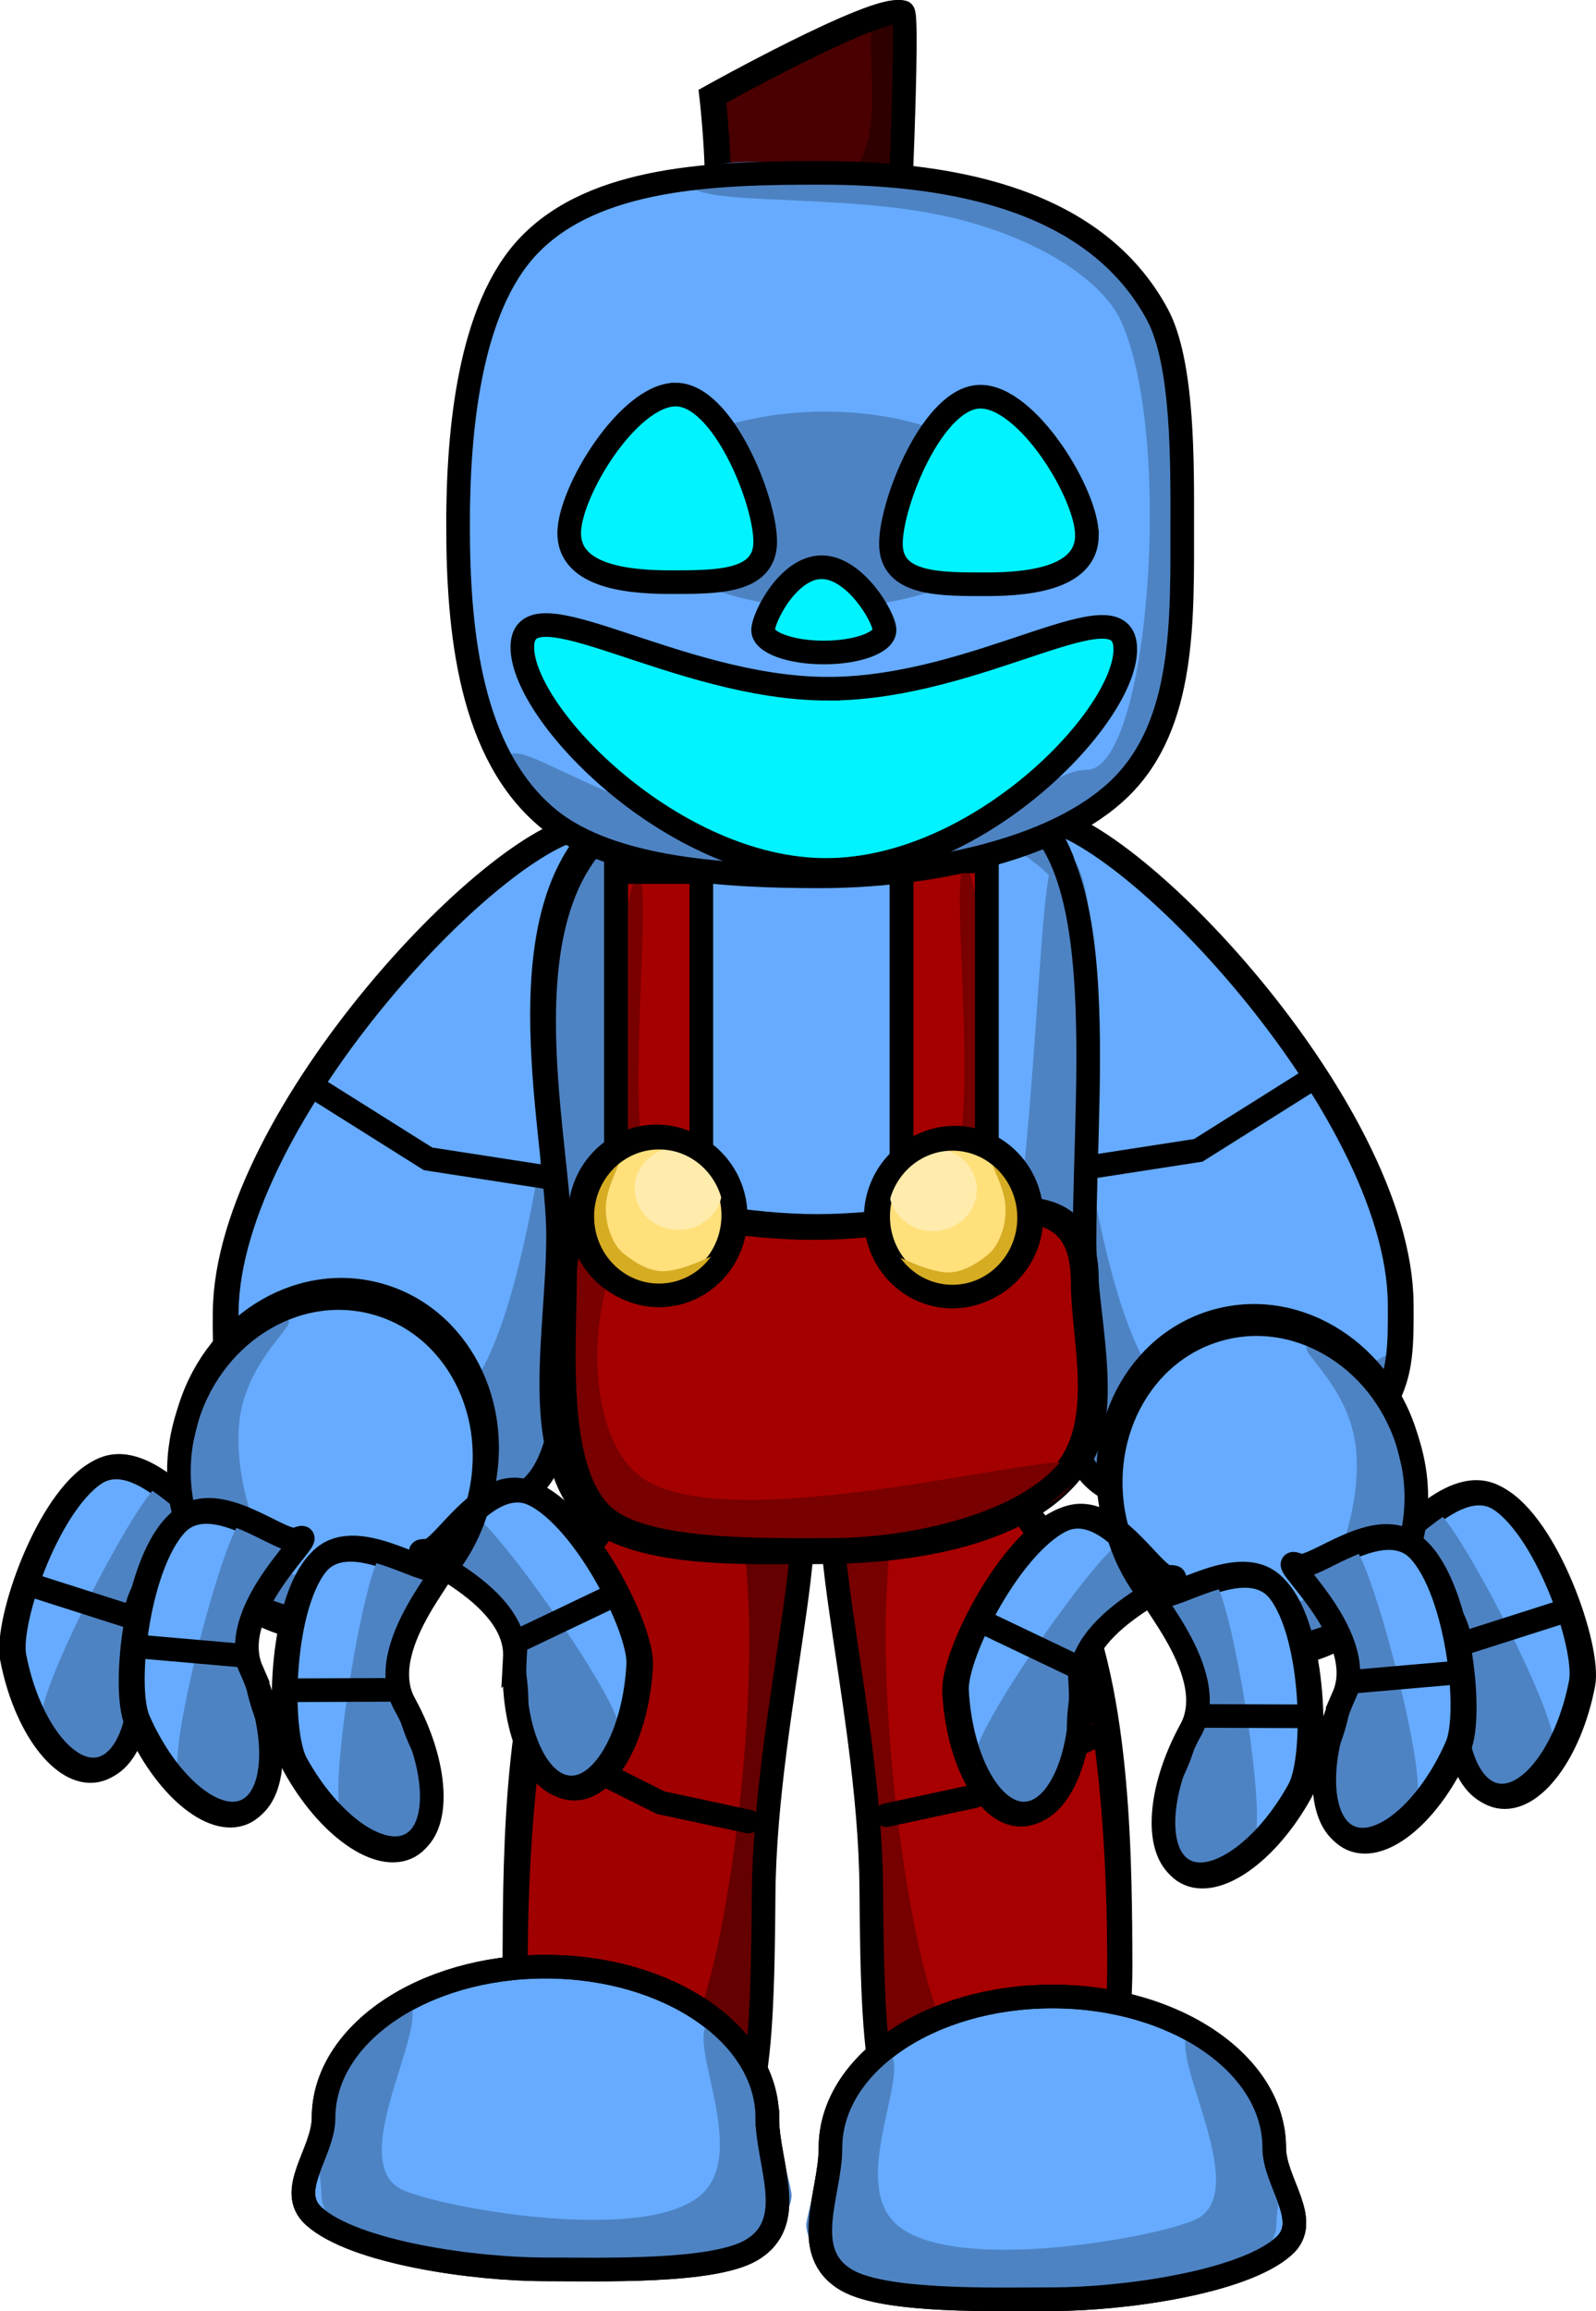 <svg version="1.1" xmlns="http://www.w3.org/2000/svg" xmlns:xlink="http://www.w3.org/1999/xlink" width="472.909" height="684.398" viewBox="0,0,472.909,684.398"><g transform="translate(110.556,54.413)"><g data-paper-data="{&quot;isPaintingLayer&quot;:true}" fill-rule="nonzero" stroke-width="7" stroke-linejoin="miter" stroke-miterlimit="10" stroke-dasharray="" stroke-dashoffset="0" style="mix-blend-mode: normal"><g data-paper-data="{&quot;index&quot;:null}"><path d="M221.469,522.867c0.079,12.625 -0.103,19.677 -2.747,27.356c-9.506,27.597 -34.667,30.005 -49.114,30.179c-18.466,0.222 -21.177,-17.157 -21.538,-75.16c-0.361,-58.003 -22.916,-126.039 -4.45,-126.261c7.014,-0.084 31.129,-1.316 47.171,13.014c4.068,3.633 8.532,11.22 11.863,16.618c18.122,29.359 18.626,83.87 18.814,114.254z" fill="#a70000" stroke="#000000" stroke-linecap="butt"/><path d="M220.193,538.615c0.105,16.899 -28.719,40.768 -48.07,41.001c-19.352,0.233 -21.902,-23.259 -22.008,-40.158c-0.054,-8.729 1.232,-41.776 -3.752,-79.649c-4.664,-35.446 -15.963,-76.136 -6.608,-76.249c2.479,-0.03 50.523,-3.346 52.381,10.099c1.047,7.579 -35.805,-8.721 -37.75,1.962c-7.681,42.184 3.814,127.404 13.968,148.235c18.324,37.59 51.785,-13.937 51.839,-5.242z" fill="#760000" stroke="none" stroke-linecap="butt"/><path d="M221.011,522.872c0.079,12.625 -0.103,19.677 -2.747,27.356c-9.506,27.597 -34.667,30.005 -49.114,30.179c-18.466,0.222 -21.177,-17.157 -21.538,-75.16c-0.361,-58.003 -22.916,-126.039 -4.45,-126.261c8.321,-0.1 40.03,-3.503 55.743,20.986c19.156,29.855 21.907,91.035 22.105,122.9z" fill="none" stroke="#000000" stroke-linecap="butt"/><path d="M214.166,459.519l-36.037,18.025l-26.075,5.603" fill="none" stroke="#000000" stroke-linecap="round"/></g><g><path d="M41.852,524.761c0.189,-30.385 0.061,-85.527 18.183,-114.886c3.332,-5.398 8.427,-12.354 12.495,-15.987c16.042,-14.329 40.157,-13.098 47.171,-13.014c18.466,0.222 -4.089,68.259 -4.45,126.261c-0.361,58.003 -3.072,75.382 -21.538,75.16c-14.447,-0.174 -39.608,-2.582 -49.114,-30.179c-2.645,-7.678 -2.826,-14.731 -2.747,-27.356z" fill="#a00000" stroke="#000000" stroke-linecap="butt"/><path d="M94.967,545.751c10.155,-20.831 21.649,-106.052 13.968,-148.235c-1.945,-10.684 -38.797,5.617 -37.75,-1.962c1.857,-13.445 49.902,-10.129 52.381,-10.099c9.355,0.113 -1.944,40.803 -6.608,76.249c-4.984,37.873 -3.697,70.92 -3.752,79.649c-0.105,16.899 -2.656,40.39 -22.008,40.158c-19.352,-0.233 -48.176,-24.102 -48.07,-41.001c0.054,-8.695 33.515,42.832 51.839,5.242z" fill="#650000" stroke="none" stroke-linecap="butt"/><path d="M42.31,524.766c0.198,-31.865 2.949,-93.045 22.105,-122.9c15.713,-24.489 47.422,-21.086 55.743,-20.986c18.466,0.222 -4.089,68.259 -4.45,126.261c-0.361,58.003 -3.072,75.382 -21.538,75.16c-14.447,-0.174 -39.608,-2.582 -49.114,-30.179c-2.645,-7.678 -2.826,-14.731 -2.747,-27.356z" fill="none" stroke="#000000" stroke-linecap="butt"/><path d="M111.266,485.04l-26.075,-5.603l-36.037,-18.025" fill="none" stroke="#000000" stroke-linecap="round"/></g><g data-paper-data="{&quot;index&quot;:null}"><path d="M304.797,331.579c0.109,12.625 -0.143,19.677 -3.822,27.356c-13.222,27.597 -48.221,30.005 -68.316,30.179c-25.686,0.222 -29.458,-17.157 -29.959,-75.16c-0.502,-58.003 -31.875,-126.039 -6.189,-126.261c25.686,-0.222 107.785,85.883 108.286,143.886z" fill="#66abff" stroke="#000000" stroke-linecap="butt"/><path d="M303.022,347.327c0.146,16.899 -39.948,40.768 -66.865,41.001c-26.918,0.233 -30.466,-23.259 -30.612,-40.158c-0.075,-8.729 1.714,-41.776 -5.219,-79.649c-6.488,-35.446 -22.205,-76.136 -9.191,-76.249c13.068,-0.113 15.732,124.83 39.781,160.297c25.488,37.59 72.032,-13.937 72.107,-5.242z" fill="#4e83c3" stroke="none" stroke-linecap="butt"/><path d="M304.16,331.584c0.109,12.625 -0.143,19.677 -3.822,27.356c-13.222,27.597 -48.221,30.005 -68.316,30.179c-25.686,0.222 -29.458,-17.157 -29.959,-75.16c-0.502,-58.003 -31.875,-126.039 -6.189,-126.261c25.686,-0.222 107.785,85.883 108.286,143.886z" fill="none" stroke="#000000" stroke-linecap="butt"/><path d="M276.198,266.337l-31.685,19.919l-36.269,5.603" fill="none" stroke="#000000" stroke-linecap="round"/></g><g><path d="M-44.001,334.104c0.502,-58.003 82.6,-144.108 108.286,-143.886c25.686,0.222 -5.688,68.259 -6.189,126.261c-0.502,58.003 -4.273,75.382 -29.959,75.16c-20.095,-0.174 -55.094,-2.582 -68.316,-30.179c-3.679,-7.678 -3.931,-14.731 -3.822,-27.356z" fill="#66abff" stroke="#000000" stroke-linecap="butt"/><path d="M-42.226,349.852c0.075,-8.695 46.618,42.832 72.107,5.242c24.048,-35.467 26.713,-160.41 39.781,-160.297c13.013,0.113 -2.704,40.803 -9.191,76.249c-6.932,37.873 -5.143,70.92 -5.219,79.649c-0.146,16.899 -3.695,40.39 -30.612,40.158c-26.918,-0.233 -67.011,-24.102 -66.865,-41.001z" fill="#4e83c3" stroke="none" stroke-linecap="butt"/><path d="M-43.364,334.109c0.502,-58.003 82.6,-144.108 108.286,-143.886c25.686,0.222 -5.688,68.259 -6.189,126.261c-0.502,58.003 -4.273,75.382 -29.959,75.16c-20.095,-0.174 -55.094,-2.582 -68.316,-30.179c-3.679,-7.678 -3.931,-14.731 -3.822,-27.356z" fill="none" stroke="#000000" stroke-linecap="butt"/><path d="M52.553,294.383l-36.269,-5.603l-31.685,-19.919" fill="none" stroke="#000000" stroke-linecap="round"/></g><g stroke-linecap="butt"><path d="M54.806,311.487c0,-28.642 -16.912,-93.417 12.979,-121.303c23.051,-21.505 91.11,-10.326 109.79,-10.326c42.902,0 32.593,80.898 32.593,131.629c0,20.587 8.396,49.062 -1.277,64.379c-14.164,22.427 -50.912,27.477 -76.404,27.477c-19.041,0 -55.495,2 -69.006,-11.447c-16.93,-16.85 -8.675,-52.195 -8.675,-80.409z" fill="#66abff" stroke="#000000"/><path d="M84.795,385.759c20.304,3.04 64.988,-19.664 83.474,-19.664c24.186,0 26.59,-108.322 30.631,-150.883c3.562,-37.508 10.088,-10.688 10.088,-0.317c0,8.197 0.229,56.279 0.94,98.827c0.411,24.61 6.444,43.587 -1.442,61.705c-15.308,35.168 -69.916,27.915 -88.828,27.915c-45.501,0 -67.235,-16.054 -67.235,-38.195c0,-13.145 2.701,16.168 32.372,20.611z" fill="#4e83c3" stroke="none"/><path d="M52.423,225.628c0,-8.841 4.807,-23.337 14.046,-30.013c14.261,-10.306 38.209,-10.707 64.553,-10.707c25.394,0 53.259,-1.387 68.345,6.68c10.702,5.723 12.778,19.025 12.778,28.358c0,3.4 -8.504,-22.019 -34.495,-27.314c-33.79,-6.883 -87.989,5.871 -97.562,12.585c-31.769,22.282 30.005,126.787 1.691,126.787c-43.409,0 -29.356,-83.888 -29.356,-106.376z" fill="#4e83c3" stroke="none"/><path d="M55.438,313.381c0,-28.642 -16.912,-93.417 12.979,-121.303c23.051,-21.505 91.11,-10.326 109.79,-10.326c42.902,0 32.593,80.898 32.593,131.629c0,20.587 8.396,49.062 -1.277,64.379c-14.164,22.427 -50.912,27.477 -76.404,27.477c-19.041,0 -55.495,2 -69.006,-11.447c-16.93,-16.85 -8.675,-52.195 -8.675,-80.409z" fill="none" stroke="#000000"/><path d="M156.589,334.53v-136.364h25.253v136.364z" data-paper-data="{&quot;index&quot;:null}" fill="#a50000" stroke="#000000"/><path d="M181.842,292.547c0,10.634 -5.229,19.255 -11.679,19.255c-6.45,0 -11.679,-8.621 -11.679,-19.255c0,-3.991 13.443,6.335 15.592,-9.181c3.579,-25.83 -2.892,-80.782 1.138,-80.782c6.45,0 6.629,79.328 6.629,89.962z" data-paper-data="{&quot;index&quot;:null}" fill="#780000" stroke="none"/><path d="M156.589,337.055v-136.364h25.253v136.364z" data-paper-data="{&quot;index&quot;:null}" fill="none" stroke="#000000"/><path d="M71.993,337.686v-136.364h25.253v136.364z" fill="#a50000" stroke="#000000"/><path d="M78.622,205.741c4.03,0 -2.441,54.951 1.138,80.782c2.15,15.516 15.592,5.19 15.592,9.181c0,10.634 -5.229,19.255 -11.679,19.255c-6.45,0 -11.679,-8.621 -11.679,-19.255c0,-10.634 0.178,-89.962 6.629,-89.962z" fill="#780000" stroke="none"/><path d="M71.993,340.211v-136.364h25.253v136.364z" fill="none" stroke="#000000"/><path d="M55.579,325.375c0,-35.39 32.099,-16.099 74.811,-16.099c42.711,0 79.861,-19.291 79.861,16.099c0,16.143 6.947,40.489 -4.658,55.329c-13.835,17.692 -48.187,24.532 -71.416,24.532c-18.825,0 -51.862,0.74 -65.272,-8.523c-17.017,-11.754 -13.326,-51.546 -13.326,-71.338z" fill="#a50000" stroke="#000000"/><path d="M58.104,379.668c0,-13.424 -16.729,-77.336 24.937,-77.336c8.04,0 -7.784,6.371 -12.665,20.265c-7.081,20.155 -5.076,51.26 9.925,61.019c28.25,18.377 128.687,-11.024 128.687,-3.948c0,13.424 -33.777,24.306 -75.442,24.306c-41.665,0 -75.442,-10.882 -75.442,-24.306z" fill="#780000" stroke="none"/><path d="M56.842,324.744c0,-35.39 32.099,-16.099 74.811,-16.099c42.711,0 79.861,-19.291 79.861,16.099c0,16.143 6.947,40.489 -4.658,55.329c-13.835,17.692 -48.187,24.532 -71.416,24.532c-18.825,0 -51.862,0.74 -65.272,-8.523c-17.017,-11.754 -13.326,-51.546 -13.326,-71.338z" fill="none" stroke="#000000"/><path d="M83.988,282.13c12.552,0 22.727,10.458 22.727,23.359c0,12.901 -10.175,23.359 -22.727,23.359c-12.552,0 -22.727,-10.458 -22.727,-23.359c0,-12.901 10.175,-23.359 22.727,-23.359z" fill="#ffe07b" stroke="#000000"/><path d="M90.482,285.287c7.173,0 12.987,5.491 12.987,12.266c0,6.774 -5.815,12.266 -12.987,12.266c-7.173,0 -12.987,-5.491 -12.987,-12.266c0,-6.774 5.815,-12.266 12.987,-12.266z" fill="#ffecac" stroke="none"/><path d="M72.083,288.173c2.903,0 -1.821,5.91 -2.918,12.68c-0.995,6.141 1.569,13.054 4.756,15.706c2.449,2.037 7.663,5.983 13.017,5.453c7.932,-0.786 16.17,-6.654 16.17,-4.617c0,7.173 -8.56,12.987 -19.12,12.987c-10.56,0 -19.12,-5.815 -19.12,-12.987c0,-7.173 -3.345,-29.221 7.215,-29.221z" fill="#d6ac23" stroke="none"/><path d="M84.71,282.491c12.552,0 22.727,10.458 22.727,23.359c0,12.901 -10.175,23.359 -22.727,23.359c-12.552,0 -22.727,-10.458 -22.727,-23.359c0,-12.901 10.175,-23.359 22.727,-23.359z" fill="none" stroke="#000000"/><g data-paper-data="{&quot;index&quot;:null}"><path d="M195.1,305.85c0,12.901 -10.175,23.359 -22.727,23.359c-12.552,0 -22.727,-10.458 -22.727,-23.359c0,-12.901 10.175,-23.359 22.727,-23.359c12.552,0 22.727,10.458 22.727,23.359z" fill="#ffe07b" stroke="#000000"/><path d="M178.866,297.913c0,6.774 -5.815,12.266 -12.987,12.266c-7.173,0 -12.987,-5.491 -12.987,-12.266c0,-6.774 5.815,-12.266 12.987,-12.266c7.173,0 12.987,5.491 12.987,12.266z" fill="#ffecac" stroke="none"/><path d="M191.492,317.755c0,7.173 -8.56,12.987 -19.12,12.987c-10.56,0 -19.12,-5.815 -19.12,-12.987c0,-2.037 8.237,3.831 16.17,4.617c5.354,0.53 10.568,-3.415 13.017,-5.453c3.187,-2.652 5.752,-9.564 4.756,-15.706c-1.097,-6.769 -5.822,-12.68 -2.918,-12.68c10.56,0 7.215,22.048 7.215,29.221z" fill="#d6ac23" stroke="none"/><path d="M194.378,306.211c0,12.901 -10.175,23.359 -22.727,23.359c-12.552,0 -22.727,-10.458 -22.727,-23.359c0,-12.901 10.175,-23.359 22.727,-23.359c12.552,0 22.727,10.458 22.727,23.359z" fill="none" stroke="#000000"/></g></g><g stroke-linecap="butt"><path d="M83.988,56.751c0,0 14.04,-27.716 16.838,-42.002c2.579,-13.172 -0.655,-40.643 -0.655,-40.643c0,0 48.358,-26.95 56.103,-24.91c1.868,0.492 -1.671,74.896 -1.671,74.896l8.827,32.658z" fill="#4a0000" stroke="#000000"/><path d="M98.7,7.764c0,-4.224 34.191,1.061 43.321,-10.481c11.953,-15.112 0.383,-47.17 8.905,-47.17c15.031,0 2.207,47.897 2.207,57.651c0,9.754 -12.185,17.662 -27.216,17.662c-15.031,0 -27.216,-7.908 -27.216,-17.662z" fill="#2e0000" stroke="none"/><path d="M84.724,56.751c0,0 14.04,-27.716 16.838,-42.002c2.579,-13.172 -0.655,-40.643 -0.655,-40.643c0,0 48.358,-26.95 56.103,-24.91c1.868,0.492 -1.671,74.896 -1.671,74.896l8.827,32.658z" fill="none" stroke="#000000"/><path d="M25.167,100.943c0,-27.326 3.199,-64 20.928,-82.58c6.389,-6.695 14.484,-11.319 23.573,-14.511c18.79,-6.599 41.823,-7.075 62.791,-7.075c41.252,0 81.928,8.714 99.883,41.86c7.836,14.465 7.409,44.828 7.409,62.307c0,28.361 0.826,58.937 -18.112,77.721c-19.477,19.319 -59.136,26.446 -89.18,26.446c-26.478,0 -61.827,-1.673 -80.539,-17.108c-23.165,-19.107 -26.753,-55.236 -26.753,-87.059z" fill="#66abff" stroke="none"/><path d="M133.862,67.484c31.38,0 56.818,13.002 56.818,29.04c0,16.039 -25.438,29.04 -56.818,29.04c-31.38,0 -56.818,-13.002 -56.818,-29.04c0,-16.039 25.438,-29.04 56.818,-29.04z" fill="#4e83c3" stroke="none"/><path d="M39.796,171.335c0,-11.263 30.104,16.984 73.943,19.991c19.485,1.337 46.499,2.332 66.923,-4.268c13.997,-4.523 22.593,-13.513 30.852,-13.513c18.276,0 25.791,-97.903 10.165,-132.734c-5.859,-13.06 -27.992,-27.284 -58.907,-32.526c-31.373,-5.321 -71.47,-1.619 -68.559,-9.279c6.419,-16.894 112.882,10.025 112.882,16.396c0,3.06 21.044,3.203 27.13,21.577c10.32,31.154 7.231,88.679 0.678,112.476c-14.459,52.508 -81.686,57.551 -109.247,57.551c-47.418,0 -85.859,-15.97 -85.859,-35.669z" fill="#4e83c3" stroke="none"/><path d="M25.167,100.943c0,-27.326 3.199,-64 20.928,-82.58c19.597,-20.537 55.253,-21.587 86.363,-21.587c41.252,0 81.928,8.714 99.883,41.86c7.836,14.465 7.409,44.828 7.409,62.307c0,28.361 0.826,58.937 -18.112,77.721c-19.477,19.319 -59.136,26.446 -89.18,26.446c-26.478,0 -61.827,-1.673 -80.539,-17.108c-23.165,-19.107 -26.753,-55.236 -26.753,-87.059z" fill="none" stroke="#000000"/><path d="M134.809,149.554c45.152,0 88.068,-31.728 88.068,-11.679c0,20.048 -43.547,65.341 -88.7,65.341c-45.152,0 -89.962,-45.924 -89.962,-65.972c0,-20.048 45.441,12.311 90.594,12.311z" fill="#00f3ff" stroke="#000000"/><path d="M89.67,62.433c13.947,0 26.515,31.357 26.515,43.561c0,12.203 -14.463,11.995 -28.409,11.995c-13.947,0 -29.672,-2.317 -29.672,-14.52c0,-12.203 17.619,-41.035 31.566,-41.035z" fill="#00f3ff" stroke="#000000"/><path d="M211.514,104.1c0,12.203 -15.725,14.52 -29.672,14.52c-13.947,0 -28.409,0.208 -28.409,-11.995c0,-12.203 12.569,-43.561 26.515,-43.561c13.947,0 31.566,28.832 31.566,41.035z" data-paper-data="{&quot;index&quot;:null}" fill="#00f3ff" stroke="#000000"/><path d="M132.915,113.57c9.937,0 18.624,14.963 18.624,18.624c0,3.661 -8.055,6.629 -17.992,6.629c-9.937,0 -17.992,-2.968 -17.992,-6.629c0,-3.661 7.424,-18.624 17.361,-18.624z" fill="#00f3ff" stroke="#000000"/></g><g stroke-linecap="butt"><path d="M201.268,536.838c36.309,0 65.742,20.068 65.742,44.823c0,10.25 11.307,21.591 2.816,29.142c-12.016,10.686 -47.284,15.681 -68.559,15.681c-16.258,0 -49.454,1.027 -60.929,-5.639c-14.153,-8.222 -4.813,-25.513 -4.813,-39.184c0,-24.755 29.434,-44.823 65.742,-44.823z" fill="#66abff" stroke="#000000"/><path d="M128.33,604.389c0,-2.293 12.304,-52.82 22.259,-51.963c12.651,1.09 -11.604,39.036 5.125,52.453c17.48,14.019 75.924,3.4 87.738,-1.874c19.385,-8.654 -13.521,-56.697 0.99,-56.697c11.925,0 16.726,16.933 20.383,23.27c8.141,14.111 2.84,25.668 2.84,34.81c0,13.249 -31.191,23.99 -69.667,23.99c-38.476,0 -69.667,-10.741 -69.667,-23.99z" fill="#4e83c3" stroke="none"/><path d="M201.268,536.838c36.309,0 65.742,20.068 65.742,44.823c0,10.25 11.307,21.591 2.816,29.142c-12.016,10.686 -47.284,15.681 -68.559,15.681c-16.258,0 -49.454,1.027 -60.929,-5.639c-14.153,-8.222 -4.813,-25.513 -4.813,-39.184c0,-24.755 29.434,-44.823 65.742,-44.823z" fill="none" stroke="#000000"/></g><g data-paper-data="{&quot;index&quot;:null}" stroke-linecap="butt"><path d="M116.801,572.823c0,13.671 9.34,30.962 -4.813,39.184c-11.476,6.666 -44.672,5.639 -60.929,5.639c-21.275,0 -56.543,-4.996 -68.559,-15.681c-8.491,-7.551 2.816,-18.892 2.816,-29.142c0,-24.755 29.434,-44.823 65.742,-44.823c36.309,0 65.742,20.068 65.742,44.823z" fill="#66abff" stroke="#000000"/><path d="M123.997,595.551c0,13.249 -31.191,23.99 -69.667,23.99c-38.476,0 -69.667,-10.741 -69.667,-23.99c0,-9.143 -5.301,-20.699 2.84,-34.81c3.656,-6.338 8.458,-23.27 20.383,-23.27c14.511,0 -18.395,48.043 0.99,56.697c11.813,5.274 70.257,15.892 87.738,1.874c16.729,-13.417 -7.526,-51.363 5.125,-52.453c9.955,-0.857 22.259,49.67 22.259,51.963z" fill="#4e83c3" stroke="none"/><path d="M116.801,572.823c0,13.671 9.34,30.962 -4.813,39.184c-11.476,6.666 -44.672,5.639 -60.929,5.639c-21.275,0 -56.543,-4.996 -68.559,-15.681c-8.491,-7.551 2.816,-18.892 2.816,-29.142c0,-24.755 29.434,-44.823 65.742,-44.823c36.309,0 65.742,20.068 65.742,44.823z" fill="none" stroke="#000000"/></g><g><g><path d="M322.679,437.443c3.909,-20.286 -31.559,-36.881 -21.631,-34.968c4.64,0.894 19.285,-20.089 32.201,-13.181c14.718,7.872 27.462,44.271 25.381,55.076c-3.909,20.286 -15.125,35.181 -25.052,33.268c-9.927,-1.913 -14.806,-19.908 -10.898,-40.195z" fill="#66abff" stroke="#000000" stroke-linecap="butt"/><path d="M323.074,456.199c0.633,-3.285 3.659,-16.634 -1.255,-29.248c-3.056,-7.844 -13.38,-14.277 -16.476,-21.258c-4.298,-9.691 7.111,-13.367 9.17,-12.971c5.611,1.081 36.843,61.186 35.222,69.602c-1.622,8.417 -7.485,14.363 -13.096,13.282c-5.611,-1.081 -14.88,-8.476 -13.258,-16.892z" fill="#4e83c3" stroke="none" stroke-linecap="butt"/><path d="M321.861,436.977c3.909,-20.286 -31.559,-36.881 -21.631,-34.968c4.64,0.894 19.285,-20.089 32.201,-13.181c14.718,7.872 27.462,44.271 25.381,55.076c-3.908,20.286 -15.125,35.181 -25.052,33.268c-9.927,-1.913 -14.806,-19.908 -10.898,-40.195z" fill="none" stroke="#000000" stroke-linecap="butt"/><path d="M324.479,431.799l28.5,-9.098" fill="none" stroke="#000000" stroke-linecap="round"/></g><path d="M306.526,372.756c7.026,26.331 -6.73,52.868 -30.726,59.271c-23.996,6.403 -49.144,-9.753 -56.17,-36.084c-7.026,-26.331 6.73,-52.868 30.726,-59.271c23.996,-6.403 49.144,9.753 56.17,36.084z" fill="#66abff" stroke="#000000" stroke-linecap="butt"/><path d="M307.59,391.707c3.966,14.865 -10.033,31.508 -31.268,37.174c-21.235,5.666 -41.665,-1.791 -45.631,-16.655c-2.67,-10.005 35.321,20.95 50.926,2.789c3.69,-4.294 11.695,-24.453 9.48,-41.489c-2.335,-17.96 -17.637,-28.393 -14.074,-29.344c21.235,-5.666 26.602,32.66 30.568,47.525z" fill="#4e83c3" stroke="none" stroke-linecap="butt"/><g data-paper-data="{&quot;index&quot;:null}"><path d="M208.696,444.658c1.123,20.629 -6.151,37.797 -16.246,38.346c-10.095,0.549 -19.189,-15.728 -20.311,-36.357c-0.598,-10.987 16.962,-45.323 32.612,-51.127c13.733,-5.093 25.399,17.681 30.117,17.425c10.095,-0.549 -27.294,11.084 -26.172,31.713z" fill="#66abff" stroke="#000000" stroke-linecap="butt"/><path d="M205.118,465.639c0.466,8.559 -9.72,14.629 -15.426,14.939c-5.706,0.311 -10.709,-6.376 -11.175,-14.935c-0.466,-8.559 38.626,-63.875 44.332,-64.185c2.094,-0.114 12.898,5.075 7.327,14.094c-4.014,6.497 -15.115,11.471 -19.206,18.829c-6.579,11.831 -5.39,25.467 -5.208,28.807z" fill="#4e83c3" stroke="none" stroke-linecap="butt"/><path d="M209.57,444.307c1.123,20.629 -6.151,37.797 -16.246,38.346c-10.095,0.549 -19.189,-15.728 -20.311,-36.357c-0.598,-10.987 16.962,-45.323 32.612,-51.127c13.733,-5.093 25.399,17.681 30.117,17.425c10.095,-0.549 -27.294,11.084 -26.172,31.713z" fill="none" stroke="#000000" stroke-linecap="butt"/><path d="M180.673,425.945l27.004,12.878" fill="none" stroke="#000000" stroke-linecap="round"/></g><path d="M307.282,375.212c7.026,26.331 -6.73,52.868 -30.726,59.271c-23.996,6.403 -49.144,-9.753 -56.17,-36.084c-7.026,-26.331 6.73,-52.868 30.726,-59.271c23.996,-6.403 49.144,9.753 56.17,36.084z" fill="none" stroke="#000000" stroke-linecap="butt"/><g><path d="M288.252,448.638c8.28,-18.927 -22.661,-42.925 -13.399,-38.873c4.329,1.894 23.236,-15.348 34.313,-5.766c12.623,10.92 17.038,49.232 12.628,59.313c-8.28,18.927 -22.501,30.986 -31.764,26.934c-9.262,-4.052 -10.058,-22.68 -1.778,-41.608z" fill="#66abff" stroke="#000000" stroke-linecap="butt"/><path d="M284.506,467.021c1.341,-3.065 7.233,-15.42 5.217,-28.806c-1.253,-8.324 -9.907,-16.873 -11.39,-24.365c-2.058,-10.399 9.88,-11.473 11.801,-10.633c5.235,2.29 22.463,67.798 19.028,75.65c-3.435,7.853 -10.464,12.362 -15.7,10.072c-5.235,-2.29 -12.648,-11.545 -9.212,-19.398z" fill="#4e83c3" stroke="none" stroke-linecap="butt"/><path d="M287.556,448.003c8.28,-18.927 -22.661,-42.925 -13.399,-38.873c4.329,1.894 23.236,-15.349 34.313,-5.766c12.623,10.92 17.038,49.232 12.628,59.313c-8.28,18.927 -22.501,30.986 -31.764,26.934c-9.262,-4.052 -10.058,-22.681 -1.778,-41.608z" fill="none" stroke="#000000" stroke-linecap="butt"/><path d="M321.055,440.932l-29.804,2.598" fill="none" stroke="#000000" stroke-linecap="round"/></g><g><path d="M242.916,458.578c9.959,-18.1 -18.683,-44.8 -9.826,-39.926c4.14,2.278 24.53,-13.183 34.694,-2.637c11.583,12.018 12.512,50.572 7.208,60.213c-9.959,18.1 -25.213,28.822 -34.071,23.949c-8.858,-4.874 -7.964,-23.498 1.995,-41.598z" fill="#66abff" stroke="#000000" stroke-linecap="butt"/><path d="M237.522,476.547c1.613,-2.931 8.598,-14.702 7.803,-28.216c-0.495,-8.403 -8.34,-17.701 -9.138,-25.296c-1.108,-10.543 10.878,-10.532 12.715,-9.521c5.006,2.755 16.235,69.552 12.103,77.062c-4.132,7.51 -11.54,11.364 -16.547,8.61c-5.006,-2.755 -11.551,-12.642 -7.419,-20.152z" fill="#4e83c3" stroke="none" stroke-linecap="butt"/><path d="M242.281,457.883c9.959,-18.1 -18.683,-44.8 -9.826,-39.926c4.14,2.278 24.53,-13.183 34.694,-2.637c11.583,12.018 12.512,50.572 7.208,60.213c-9.959,18.1 -25.213,28.822 -34.071,23.949c-8.858,-4.874 -7.964,-23.498 1.995,-41.598z" fill="none" stroke="#000000" stroke-linecap="butt"/><path d="M246.365,453.762l29.917,0.11" fill="none" stroke="#000000" stroke-linecap="round"/></g></g><g data-paper-data="{&quot;index&quot;:null}"><g><path d="M-71.106,429.715c3.909,20.286 -0.971,38.282 -10.898,40.195c-9.927,1.913 -21.143,-12.982 -25.052,-33.268c-2.082,-10.805 10.662,-47.204 25.381,-55.076c12.915,-6.908 27.561,14.075 32.201,13.181c9.927,-1.913 -25.54,14.682 -21.631,34.968z" fill="#66abff" stroke="#000000" stroke-linecap="butt"/><path d="M-71.807,450.988c1.622,8.417 -7.647,15.811 -13.258,16.892c-5.611,1.081 -11.474,-4.866 -13.096,-13.282c-1.622,-8.417 29.611,-68.521 35.222,-69.602c2.059,-0.397 13.467,3.28 9.17,12.971c-3.096,6.981 -13.42,13.414 -16.476,21.258c-4.914,12.614 -1.888,25.962 -1.255,29.248z" fill="#4e83c3" stroke="none" stroke-linecap="butt"/><path d="M-70.288,429.249c3.909,20.286 -0.971,38.282 -10.898,40.195c-9.927,1.913 -21.143,-12.982 -25.052,-33.268c-2.082,-10.805 10.662,-47.204 25.381,-55.076c12.915,-6.908 27.561,14.075 32.201,13.181c9.927,-1.913 -25.54,14.682 -21.631,34.968z" fill="none" stroke="#000000" stroke-linecap="butt"/><path d="M-72.907,424.072l-28.5,-9.098" fill="none" stroke="#000000" stroke-linecap="round"/></g><path d="M-54.953,365.028c7.026,-26.331 32.174,-42.487 56.17,-36.084c23.996,6.403 37.752,32.939 30.726,59.271c-7.026,26.331 -32.174,42.487 -56.17,36.084c-23.996,-6.403 -37.752,-32.939 -30.726,-59.271z" fill="#66abff" stroke="#000000" stroke-linecap="butt"/><path d="M-56.018,383.98c3.966,-14.865 9.333,-53.191 30.568,-47.525c3.563,0.951 -11.739,11.383 -14.074,29.344c-2.215,17.036 5.79,37.195 9.48,41.489c15.605,18.161 53.595,-12.794 50.926,-2.789c-3.966,14.864 -24.396,22.321 -45.631,16.655c-21.235,-5.666 -35.234,-22.31 -31.268,-37.174z" fill="#4e83c3" stroke="none" stroke-linecap="butt"/><g data-paper-data="{&quot;index&quot;:null}"><path d="M42.876,436.931c1.123,-20.629 -36.267,-32.262 -26.172,-31.713c4.718,0.257 16.384,-22.518 30.117,-17.425c15.65,5.804 33.21,40.14 32.612,51.127c-1.123,20.629 -10.216,36.906 -20.311,36.357c-10.095,-0.549 -17.369,-17.718 -16.246,-38.346z" fill="#66abff" stroke="#000000" stroke-linecap="butt"/><path d="M45.81,455.461c0.182,-3.341 1.37,-16.976 -5.208,-28.807c-4.091,-7.357 -15.192,-12.332 -19.206,-18.829c-5.572,-9.019 5.233,-14.208 7.327,-14.094c5.706,0.31 44.797,55.627 44.332,64.185c-0.466,8.559 -5.469,15.245 -11.175,14.935c-5.706,-0.311 -15.891,-6.381 -15.426,-14.939z" fill="#4e83c3" stroke="none" stroke-linecap="butt"/><path d="M42.002,436.58c1.123,-20.629 -36.267,-32.262 -26.172,-31.713c4.718,0.257 16.384,-22.518 30.117,-17.425c15.65,5.804 33.21,40.14 32.612,51.127c-1.123,20.629 -10.216,36.906 -20.311,36.357c-10.095,-0.549 -17.368,-17.718 -16.246,-38.346z" fill="none" stroke="#000000" stroke-linecap="butt"/><path d="M70.899,418.217l-27.004,12.878" fill="none" stroke="#000000" stroke-linecap="round"/></g><path d="M0.46,331.401c23.996,6.403 37.752,32.939 30.726,59.271c-7.026,26.331 -32.174,42.487 -56.17,36.084c-23.996,-6.403 -37.752,-32.939 -30.726,-59.271c7.026,-26.331 32.174,-42.487 56.17,-36.084z" fill="none" stroke="#000000" stroke-linecap="butt"/><g><path d="M-36.679,440.911c8.28,18.927 7.484,37.556 -1.778,41.608c-9.262,4.052 -23.483,-8.007 -31.764,-26.934c-4.41,-10.081 0.004,-48.393 12.628,-59.313c11.077,-9.583 29.984,7.66 34.313,5.766c9.262,-4.052 -21.679,19.946 -13.399,38.873z" fill="#66abff" stroke="#000000" stroke-linecap="butt"/><path d="M-32.678,461.815c3.435,7.853 -3.977,17.107 -9.212,19.398c-5.235,2.29 -12.264,-2.219 -15.7,-10.072c-3.435,-7.853 13.793,-73.36 19.028,-75.65c1.921,-0.84 13.859,0.233 11.801,10.633c-1.482,7.491 -10.136,16.041 -11.39,24.365c-2.016,13.386 3.876,25.741 5.217,28.806z" fill="#4e83c3" stroke="none" stroke-linecap="butt"/><path d="M-35.984,440.276c8.28,18.927 7.484,37.556 -1.778,41.608c-9.262,4.052 -23.483,-8.007 -31.764,-26.934c-4.41,-10.081 0.004,-48.393 12.628,-59.313c11.077,-9.583 29.984,7.66 34.313,5.766c9.262,-4.052 -21.679,19.946 -13.399,38.873z" fill="none" stroke="#000000" stroke-linecap="butt"/><path d="M-69.483,433.204l29.804,2.598" fill="none" stroke="#000000" stroke-linecap="round"/></g><g><path d="M8.657,450.851c9.959,18.1 10.853,36.724 1.995,41.598c-8.858,4.874 -24.112,-5.848 -34.071,-23.949c-5.305,-9.641 -4.375,-48.195 7.208,-60.213c10.164,-10.546 30.554,4.915 34.694,2.637c8.858,-4.874 -19.785,21.826 -9.826,39.926z" fill="#66abff" stroke="#000000" stroke-linecap="butt"/><path d="M14.533,471.307c4.132,7.51 -2.413,17.397 -7.419,20.152c-5.006,2.755 -12.415,-1.1 -16.547,-8.61c-4.132,-7.51 7.097,-74.307 12.103,-77.062c1.837,-1.011 13.823,-1.022 12.715,9.521c-0.798,7.595 -8.643,16.892 -9.138,25.296c-0.796,13.514 6.19,25.284 7.803,28.216z" fill="#4e83c3" stroke="none" stroke-linecap="butt"/><path d="M9.292,450.156c9.959,18.1 10.853,36.724 1.995,41.598c-8.858,4.874 -24.112,-5.849 -34.071,-23.949c-5.305,-9.641 -4.375,-48.195 7.208,-60.213c10.164,-10.546 30.554,4.915 34.694,2.637c8.858,-4.874 -19.785,21.826 -9.826,39.926z" fill="none" stroke="#000000" stroke-linecap="butt"/><path d="M-24.71,446.145l29.917,-0.11" fill="none" stroke="#000000" stroke-linecap="round"/></g></g></g></g></svg>